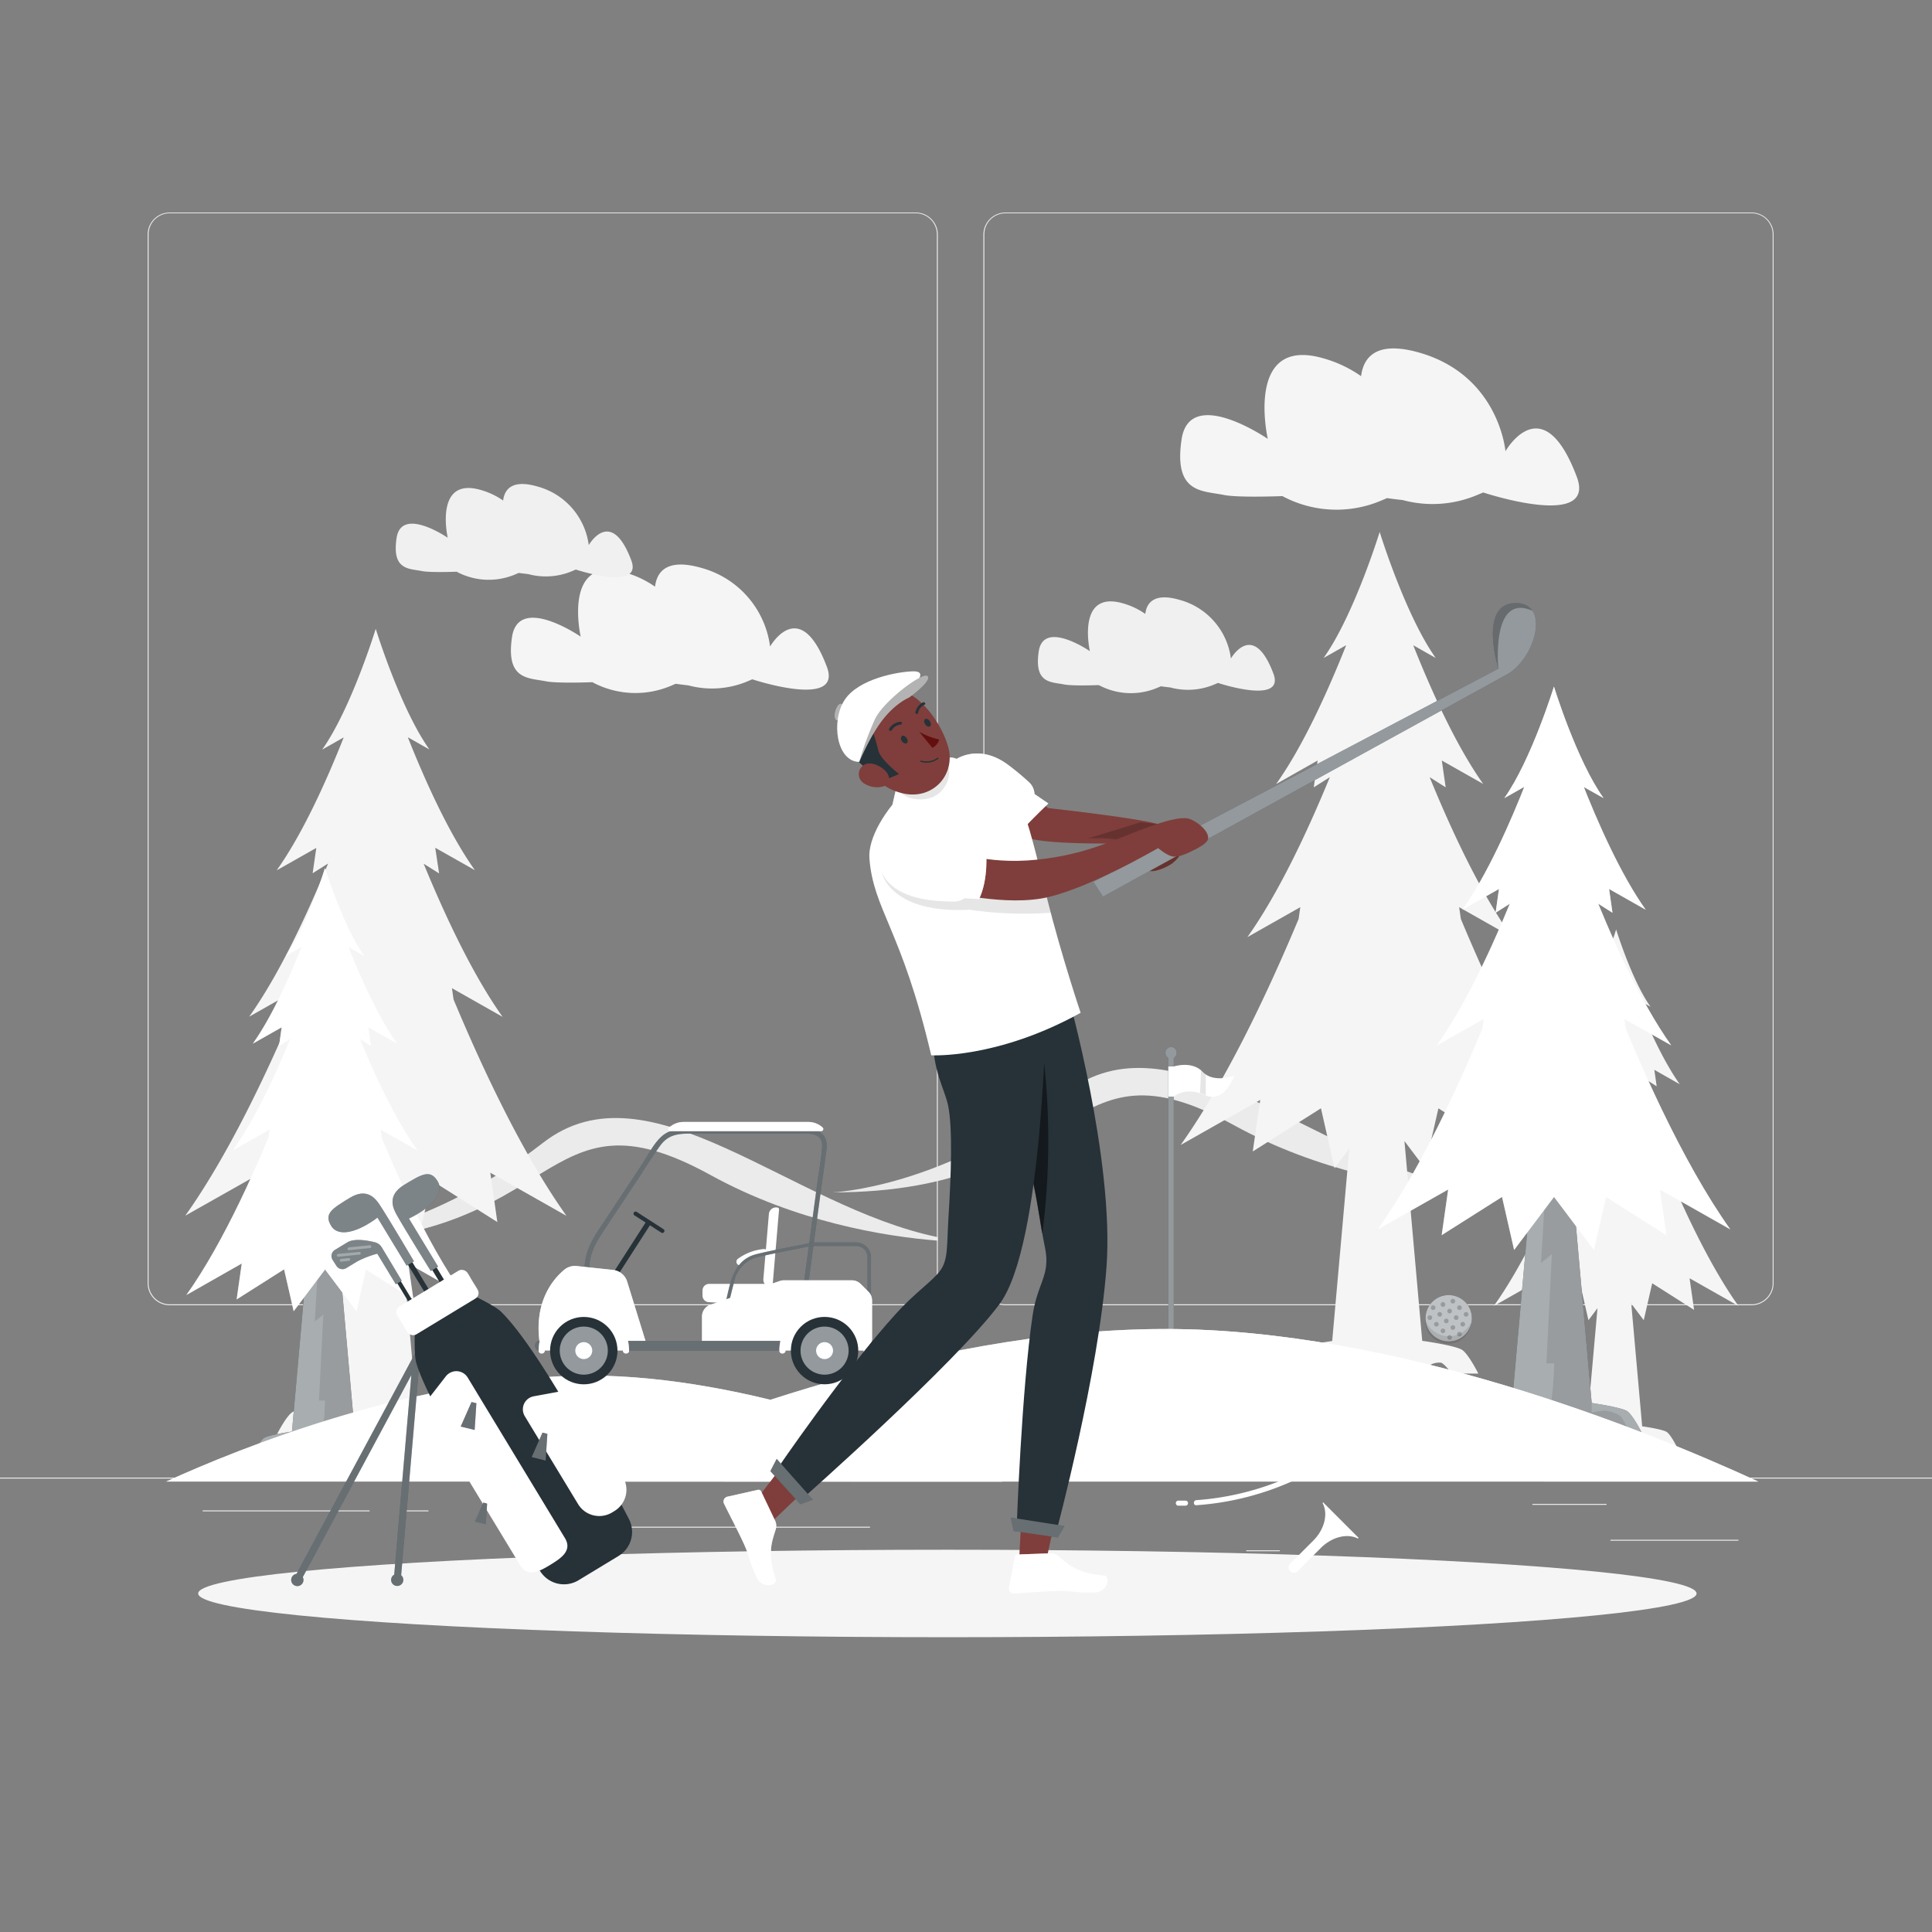 <svg xmlns="http://www.w3.org/2000/svg" viewBox="0 0 500 500"><rect x="0" y="0" width="500" height="500" fill="#808080" stroke="none"/><g id="freepik--background-complete--inject-34"><rect x="416.78" y="398.49" width="33.12" height="0.25" style="fill:#ebebeb"></rect><rect x="322.53" y="401.21" width="8.69" height="0.25" style="fill:#ebebeb"></rect><rect x="396.59" y="389.21" width="19.19" height="0.25" style="fill:#ebebeb"></rect><rect x="52.46" y="390.89" width="43.19" height="0.25" style="fill:#ebebeb"></rect><rect x="104.56" y="390.89" width="6.33" height="0.25" style="fill:#ebebeb"></rect><rect x="131.47" y="395.11" width="93.68" height="0.25" style="fill:#ebebeb"></rect><path d="M237,337.8H43.92a5.71,5.71,0,0,1-5.71-5.71V60.66A5.71,5.71,0,0,1,43.92,55H237a5.71,5.71,0,0,1,5.71,5.71V332.09A5.71,5.71,0,0,1,237,337.8ZM43.92,55.2a5.47,5.47,0,0,0-5.46,5.46V332.09a5.47,5.47,0,0,0,5.46,5.46H237a5.47,5.47,0,0,0,5.46-5.46V60.66A5.47,5.47,0,0,0,237,55.2Z" style="fill:#ebebeb"></path><path d="M453.31,337.8H260.21a5.72,5.72,0,0,1-5.71-5.71V60.66A5.72,5.72,0,0,1,260.21,55h193.1A5.71,5.71,0,0,1,459,60.66V332.09A5.71,5.71,0,0,1,453.31,337.8ZM260.21,55.2a5.47,5.47,0,0,0-5.46,5.46V332.09a5.47,5.47,0,0,0,5.46,5.46h193.1a5.47,5.47,0,0,0,5.46-5.46V60.66a5.47,5.47,0,0,0-5.46-5.46Z" style="fill:#ebebeb"></path><rect y="382.4" width="500" height="0.25" style="fill:#ebebeb"></rect><path d="M242.7,320.17c-38.15-7.82-74.81-45.71-102.17-24.41-31.78,24.74-60.44,25.78-60.44,25.78,65.8,0,59.47-41.84,103.76-17.46,22.09,12.15,45.05,15.91,58.85,17Z" style="fill:#ebebeb"></path><path d="M378.06,307.21c-38.15-7.82-74.82-45.71-102.18-24.41-31.78,24.74-60.43,25.79-60.43,25.79,65.79,0,59.46-41.85,103.75-17.47,22.09,12.15,45.06,15.91,58.86,17Z" style="fill:#ebebeb"></path><path d="M372.26,286.84,389.9,298,388,284.66l20.59,11.66c-11.33-15.94-21.92-37.94-30.52-58.49l-.44-3.05,13.69,7.75c-8-11.25-15.44-27-21.33-41.4l4.15,2.63-1-6.94,10.71,6.06c-6.9-9.71-13.28-23.75-18.08-35.83V167l5.79,3.28c-7.88-11.09-14.5-32.61-14.5-32.61s-6.62,21.52-14.51,32.61l5.8-3.28v.08c-4.81,12.08-11.18,26.12-18.09,35.83L341,196.82l-1,6.94,4.16-2.63c-5.9,14.36-13.34,30.15-21.34,41.4l13.69-7.75-.43,3.05c-8.61,20.55-19.2,42.55-30.53,58.49l20.59-11.66L324.21,298l17.65-11.17,3.52,15.51,3.82-5.07-4.43,49.79s-7.91,1.08-10.16,2.25c-1.68.88-4.36,6.22-4.36,6.22s1.49.21,3.12.31h0l1.08,0h.06c.34,0,.68,0,1,0h.07a6.79,6.79,0,0,0,.86-.1h.05a2.85,2.85,0,0,0,.66-.21c.89-.46,1.85-2.62,2.82-2.83,1.93-.41,5.45,2.3,7.35,2.83l.88.21a29.81,29.81,0,0,0,3.2.49c.4.05.8.08,1.21.11,1.24.1,2.54.16,3.83.17s2.6,0,3.83-.12a23.6,23.6,0,0,0,5.26-.86c.23-.08.49-.19.77-.32,1.12-.51,2.56-1.37,3.9-2a4.81,4.81,0,0,1,2.67-.56,1.38,1.38,0,0,1,.4.18,5.45,5.45,0,0,1,.92.81,17.74,17.74,0,0,1,1.5,1.84h6.9s-2.67-5.34-4.35-6.22c-2.26-1.17-10.17-2.25-10.17-2.25l-4.6-51.71,5.26,7Z" style="fill:#f5f5f5"></path><path d="M111.82,305.58l16.89,10.69-1.82-12.77,19.71,11.16c-10.84-15.26-21-36.32-29.22-56l-.42-2.92,13.11,7.42c-7.66-10.77-14.78-25.89-20.43-39.64l4,2.52-1-6.64,10.26,5.8c-6.61-9.3-12.72-22.74-17.32-34.31v-.07l5.55,3.14c-7.55-10.62-13.89-31.22-13.89-31.22S90.92,183.34,83.38,194l5.54-3.14v.07c-4.59,11.57-10.7,25-17.31,34.31l10.25-5.8L80.91,226l4-2.52c-5.64,13.75-12.77,28.87-20.42,39.64l13.1-7.42-.41,2.92c-8.24,19.68-18.38,40.74-29.23,56L67.63,303.5l-1.82,12.77,16.9-10.69,3.38,14.85,3.65-4.85L85.5,363.24s-7.57,1-9.73,2.17c-1.61.83-4.17,5.94-4.17,5.94s1.42.21,3,.3h0l1,0h.06c.33,0,.65,0,.95,0h.07c.3,0,.58-.05.83-.09h0a2.21,2.21,0,0,0,.63-.21c.85-.44,1.77-2.5,2.71-2.7,1.84-.39,5.21,2.2,7,2.7a8.58,8.58,0,0,0,.84.21,30.4,30.4,0,0,0,3.07.47l1.16.11c1.18.09,2.42.14,3.67.15s2.48,0,3.66-.11a22.37,22.37,0,0,0,5-.83,5.91,5.91,0,0,0,.74-.29c1.08-.5,2.45-1.32,3.73-1.88a4.66,4.66,0,0,1,2.56-.53,1.59,1.59,0,0,1,.39.17,5.82,5.82,0,0,1,.88.77,18.75,18.75,0,0,1,1.44,1.76h6.6s-2.56-5.11-4.17-5.94c-2.16-1.13-9.73-2.17-9.73-2.17l-4.4-49.5,5,6.69Z" style="fill:#f5f5f5"></path><path d="M427.59,332.11,438.43,339l-1.17-8.19,12.64,7.16c-6.95-9.79-13.46-23.3-18.74-35.91l-.27-1.88,8.41,4.76c-4.91-6.91-9.48-16.6-13.1-25.42l2.55,1.61-.61-4.26,6.58,3.73c-4.24-6-8.16-14.59-11.11-22v-.05l3.55,2c-4.84-6.81-8.9-20-8.9-20s-4.07,13.22-8.91,20l3.56-2v.05c-2.95,7.42-6.86,16-11.1,22l6.57-3.73-.6,4.26,2.55-1.61c-3.62,8.82-8.19,18.51-13.1,25.42l8.4-4.76-.26,1.88c-5.29,12.61-11.79,26.12-18.75,35.91l12.64-7.16L398.09,339l10.83-6.85,2.17,9.52,2.34-3.11-2.72,30.57s-4.85.67-6.24,1.39c-1,.53-2.67,3.81-2.67,3.81s.91.13,1.91.19h0l.67,0h0l.61,0h.05a4.08,4.08,0,0,0,.53-.06h0a1.25,1.25,0,0,0,.4-.13c.55-.28,1.14-1.61,1.74-1.73,1.18-.25,3.34,1.41,4.51,1.73a5.38,5.38,0,0,0,.54.13,17.81,17.81,0,0,0,2,.31l.74.06c.75.06,1.55.1,2.35.1s1.59,0,2.35-.07a14.37,14.37,0,0,0,3.23-.53c.14-.05.3-.11.47-.19.69-.32,1.57-.85,2.39-1.2a2.91,2.91,0,0,1,1.65-.34.57.57,0,0,1,.24.11,3,3,0,0,1,.57.49,11,11,0,0,1,.92,1.13h4.24s-1.65-3.28-2.68-3.81c-1.38-.72-6.24-1.39-6.24-1.39l-2.82-31.75,3.23,4.29Z" style="fill:#f5f5f5"></path><path d="M214,172.59c-7.05-18.76-14.7-5.27-14.7-5.27A24.36,24.36,0,0,0,181.61,147c-9.08-2.64-11.62,1-12.09,4.83a25.57,25.57,0,0,0-7.73-3.66c-16.36-4.76-11.51,16.59-11.51,16.59s-16.1-11.07-17.77.11,4.31,10.54,8.79,11.45c2.95.59,12,.23,12,.23a23.59,23.59,0,0,0,20.38.92l1.19-.51s1.35.2,3.25.41a23.63,23.63,0,0,0,15.37-1.06l1.2-.51S218.11,183.59,214,172.59Z" style="fill:#f5f5f5"></path><path d="M408.07,123.4c-8.85-23.55-18.46-6.62-18.46-6.62S388,97.26,367.43,91.29C356,88,352.85,92.59,352.25,97.35a32.26,32.26,0,0,0-9.7-4.6c-20.54-6-14.45,20.83-14.45,20.83s-20.22-13.9-22.31.15,5.41,13.23,11,14.37c3.7.75,15.09.29,15.09.29a29.63,29.63,0,0,0,25.58,1.16l1.5-.64s1.7.25,4.08.51a29.65,29.65,0,0,0,19.31-1.34l1.5-.63S413.27,137.22,408.07,123.4Z" style="fill:#f5f5f5"></path><path d="M163.37,145c-5.26-14-11-3.93-11-3.93a18.14,18.14,0,0,0-13.16-15.13c-6.76-2-8.66.77-9,3.6a19.26,19.26,0,0,0-5.76-2.73c-12.19-3.55-8.58,12.36-8.58,12.36s-12-8.25-13.24.09,3.21,7.85,6.55,8.53c2.2.44,9,.17,9,.17a17.58,17.58,0,0,0,15.18.69l.89-.38s1,.15,2.43.3a17.56,17.56,0,0,0,11.45-.79l.89-.38S166.45,153.18,163.37,145Z" style="fill:#f0f0f0"></path><path d="M329.56,174.34c-5.26-14-11-3.92-11-3.92a18.15,18.15,0,0,0-13.16-15.14c-6.76-2-8.66.77-9,3.6a19.26,19.26,0,0,0-5.76-2.73c-12.19-3.54-8.58,12.37-8.58,12.37s-12-8.26-13.24.08,3.21,7.86,6.55,8.53c2.2.45,9,.17,9,.17a17.58,17.58,0,0,0,15.18.69l.89-.38s1,.15,2.42.3a17.52,17.52,0,0,0,11.46-.79l.89-.38S332.64,182.54,329.56,174.34Z" style="fill:#f0f0f0"></path></g><g id="freepik--Shadow--inject-34"><ellipse id="freepik--path--inject-34" cx="245.18" cy="412.39" rx="193.89" ry="11.32" style="fill:#f5f5f5"></ellipse></g><g id="freepik--Plants--inject-34"><path d="M420.93,365.09c-2-1-9-2-9-2l-5.5-61.86h-9.62l-5.5,61.86s-7,1-9,2c-1.49.78-3.86,5.5-3.86,5.5s4.75.7,6.11,0c.78-.41,1.63-2.32,2.5-2.5,1.7-.36,4.82,2,6.5,2.5,3.88,1.07,12.29,1.24,16.12,0,1.66-.53,4.8-2.86,6.5-2.5.87.18,2.5,2.5,2.5,2.5h6.11S422.42,365.87,420.93,365.09Z" style="fill:#263238"></path><path d="M420.93,365.09c-2-1-9-2-9-2l-5.5-61.86h-9.62l-5.5,61.86s-7,1-9,2c-1.49.78-3.86,5.5-3.86,5.5s4.75.7,6.11,0c.78-.41,1.63-2.32,2.5-2.5,1.7-.36,4.82,2,6.5,2.5,3.88,1.07,12.29,1.24,16.12,0,1.66-.53,4.8-2.86,6.5-2.5.87.18,2.5,2.5,2.5,2.5h6.11S422.42,365.87,420.93,365.09Z" style="fill:#fff;opacity:0.6"></path><path d="M419.18,366.34a8.93,8.93,0,0,0-3.87-1.25,19.47,19.47,0,0,0-3.38.5v-2.5l-5.5-61.86h-6.06l-1.56,25.61,2.81-2.25-1.41,28.25h2s-.12,10.12-1.69,13a13.84,13.84,0,0,1-2.93,2.5s-5.91-2.55-8-2.5a14.58,14.58,0,0,0-6.75,2.5,9.47,9.47,0,0,0-1.6,2.53,8.25,8.25,0,0,0,3.35-.28c.78-.41,1.63-2.32,2.5-2.5,1.7-.36,4.82,2,6.5,2.5,3.88,1.07,12.29,1.24,16.12,0,1.66-.53,4.8-2.86,6.5-2.5.87.18,2.5,2.5,2.5,2.5h2.86C420.89,369,420,367,419.18,366.34Z" style="opacity:0.1"></path><path d="M447.81,318.17c-24.8-34.9-45.63-102.58-45.63-102.58s-20.83,67.68-45.62,102.58l18.22-10.32-1.68,11.81,15.62-9.89,3.13,13.73,10.33-13.73,10.34,13.73,3.12-13.73,15.62,9.89-1.68-11.81Z" style="fill:#FFFFFF"></path><path d="M447.81,318.17c-24.8-34.9-45.63-102.58-45.63-102.58s-20.83,67.68-45.62,102.58l18.22-10.32-1.68,11.81,15.62-9.89,3.13,13.73,10.33-13.73,10.34,13.73,3.12-13.73,15.62,9.89-1.68-11.81Z" style="fill:#fff;opacity:0.3"></path><path d="M432.52,270.54c-16.49-23.2-30.34-68.2-30.34-68.2s-13.85,45-30.33,68.2L384,263.68l-1.11,7.85L393.23,265l2.08,9.13,6.87-9.13,6.87,9.13,2.08-9.13,10.39,6.57-1.12-7.85Z" style="fill:#FFFFFF"></path><path d="M432.52,270.54c-16.49-23.2-30.34-68.2-30.34-68.2s-13.85,45-30.33,68.2L384,263.68l-1.11,7.85L393.23,265l2.08,9.13,6.87-9.13,6.87,9.13,2.08-9.13,10.39,6.57-1.12-7.85Z" style="fill:#fff;opacity:0.4"></path><path d="M425.91,235.44c-12.89-18.15-23.73-53.35-23.73-53.35s-10.83,35.2-23.73,53.35l9.48-5.37-.87,6.15,8.12-5.15,1.63,7.15,5.37-7.15,5.38,7.15,1.62-7.15,8.13,5.15-.88-6.15Z" style="fill:#FFFFFF"></path><path d="M425.91,235.44c-12.89-18.15-23.73-53.35-23.73-53.35s-10.83,35.2-23.73,53.35l9.48-5.37-.87,6.15,8.12-5.15,1.63,7.15,5.37-7.15,5.38,7.15,1.62-7.15,8.13,5.15-.88-6.15Z" style="fill:#fff;opacity:0.5"></path><path d="M415,206.55c-7-9.82-12.84-28.87-12.84-28.87s-5.86,19-12.84,28.87l5.13-2.9L394,207l4.39-2.78.88,3.86,2.91-3.86,2.91,3.86.88-3.86,4.4,2.78-.48-3.32Z" style="fill:#FFFFFF"></path><path d="M415,206.55c-7-9.82-12.84-28.87-12.84-28.87s-5.86,19-12.84,28.87l5.13-2.9L394,207l4.39-2.78.88,3.86,2.91-3.86,2.91,3.86.88-3.86,4.4,2.78-.48-3.32Z" style="fill:#fff;opacity:0.6"></path><path d="M98.86,372.06c-1.57-.81-7.08-1.57-7.08-1.57l-4.33-48.65H79.88l-4.32,48.65s-5.51.76-7.08,1.57c-1.18.61-3,4.33-3,4.33s3.74.55,4.81,0c.61-.32,1.28-1.82,2-2,1.34-.28,3.79,1.61,5.11,2,3.06.84,9.67,1,12.69,0,1.3-.42,3.77-2.25,5.11-2,.68.15,2,2,2,2h4.8S100,372.67,98.86,372.06Z" style="fill:#263238"></path><path d="M98.86,372.06c-1.57-.81-7.08-1.57-7.08-1.57l-4.33-48.65H79.88l-4.32,48.65s-5.51.76-7.08,1.57c-1.18.61-3,4.33-3,4.33s3.74.55,4.81,0c.61-.32,1.28-1.82,2-2,1.34-.28,3.79,1.61,5.11,2,3.06.84,9.67,1,12.69,0,1.3-.42,3.77-2.25,5.11-2,.68.15,2,2,2,2h4.8S100,372.67,98.86,372.06Z" style="fill:#fff;opacity:0.6"></path><path d="M97.48,373.05a7,7,0,0,0-3-1,15.51,15.51,0,0,0-2.65.4v-2l-4.33-48.65H82.68L81.45,342l2.22-1.77-1.11,22.22h1.55s-.1,8-1.33,10.22a10.84,10.84,0,0,1-2.31,2s-4.64-2-6.29-2a11.47,11.47,0,0,0-5.31,2,7.8,7.8,0,0,0-1.26,2,6.58,6.58,0,0,0,2.64-.22c.61-.32,1.28-1.82,2-2,1.34-.28,3.79,1.61,5.11,2,3.06.84,9.67,1,12.69,0,1.3-.42,3.77-2.25,5.11-2,.68.15,2,2,2,2h2.24A11.2,11.2,0,0,0,97.48,373.05Z" style="opacity:0.1"></path><path d="M120,335.16c-19.51-27.45-35.89-80.69-35.89-80.69s-16.39,53.24-35.89,80.69L62.56,327l-1.32,9.29,12.28-7.78L76,339.35l8.13-10.8,8.13,10.8,2.45-10.8L107,336.33,105.66,327Z" style="fill:#FFFFFF"></path><path d="M120,335.16c-19.51-27.45-35.89-80.69-35.89-80.69s-16.39,53.24-35.89,80.69L62.56,327l-1.32,9.29,12.28-7.78L76,339.35l8.13-10.8,8.13,10.8,2.45-10.8L107,336.33,105.66,327Z" style="fill:#fff;opacity:0.3"></path><path d="M108,297.7c-13-18.25-23.86-53.65-23.86-53.65s-10.9,35.4-23.86,53.65l9.53-5.4-.88,6.18,8.17-5.18,1.63,7.19,5.41-7.19,5.4,7.19,1.64-7.19,8.17,5.18-.88-6.18Z" style="fill:#FFFFFF"></path><path d="M108,297.7c-13-18.25-23.86-53.65-23.86-53.65s-10.9,35.4-23.86,53.65l9.53-5.4-.88,6.18,8.17-5.18,1.63,7.19,5.41-7.19,5.4,7.19,1.64-7.19,8.17,5.18-.88-6.18Z" style="fill:#fff;opacity:0.4"></path><path d="M102.77,270.09c-10.14-14.28-18.66-42-18.66-42s-8.52,27.69-18.67,42l7.46-4.23-.69,4.84,6.39-4.05,1.28,5.62,4.23-5.62,4.23,5.62,1.27-5.62L96,270.7l-.69-4.84Z" style="fill:#FFFFFF"></path><path d="M102.77,270.09c-10.14-14.28-18.66-42-18.66-42s-8.52,27.69-18.67,42l7.46-4.23-.69,4.84,6.39-4.05,1.28,5.62,4.23-5.62,4.23,5.62,1.27-5.62L96,270.7l-.69-4.84Z" style="fill:#fff;opacity:0.5"></path><path d="M94.21,247.36c-5.49-7.72-10.1-22.71-10.1-22.71s-4.61,15-10.1,22.71l4-2.28-.37,2.61,3.46-2.19.69,3,2.29-3,2.29,3,.69-3,3.46,2.19-.38-2.61Z" style="fill:#FFFFFF"></path><path d="M94.21,247.36c-5.49-7.72-10.1-22.71-10.1-22.71s-4.61,15-10.1,22.71l4-2.28-.37,2.61,3.46-2.19.69,3,2.29-3,2.29,3,.69-3,3.46,2.19-.38-2.61Z" style="fill:#fff;opacity:0.6"></path></g><g id="freepik--Field--inject-34"><path d="M304.51,272.54a1.45,1.45,0,1,0-2.89,0,1.42,1.42,0,0,0,.74,1.25v74.79h1.41V273.79A1.42,1.42,0,0,0,304.51,272.54Z" style="fill:#263238"></path><path d="M304.51,272.54a1.45,1.45,0,1,0-2.89,0,1.42,1.42,0,0,0,.74,1.25v74.79h1.41V273.79A1.42,1.42,0,0,0,304.51,272.54Z" style="fill:#fff;opacity:0.5"></path><path d="M302.36,276h1.41s4.69-1.57,7.51,1.41,8.13,1,8.13,1-2.5,7.32-7.58,5-8.06.39-8.06.39h-1.41Z" style="fill:#FFFFFF"></path><path d="M310.58,282.85a11.71,11.71,0,0,1,1.25.48l.23.1V278a5.27,5.27,0,0,1-.78-.65,5.76,5.76,0,0,0-.45-.42Z" style="opacity:0.1"></path><path d="M43,383.42C61.74,374.88,108.19,356,152.24,356c41.59,0,86.17,17.84,107.16,27.44Z" style="fill:#FFFFFF"></path><path d="M43,383.42C61.74,374.88,108.19,356,152.24,356c41.59,0,86.17,17.84,107.16,27.44Z" style="fill:#fff;opacity:0.4"></path><path d="M220.54,383.42H259.4c-21-9.6-65.57-27.44-107.16-27.44C152.24,356,253,381.63,220.54,383.42Z" style="fill:#fff;opacity:0.4"></path><path d="M144.94,383.42c26.87-12.29,93.44-39.48,156.55-39.48,59.59,0,123.45,25.66,153.53,39.48Z" style="fill:#FFFFFF"></path><path d="M144.94,383.42c26.87-12.29,93.44-39.48,156.55-39.48,59.59,0,123.45,25.66,153.53,39.48Z" style="fill:#fff;opacity:0.6"></path><path d="M399.34,383.42H455c-30.08-13.82-93.95-39.48-153.53-39.48C301.49,343.94,460.51,376.18,399.34,383.42Z" style="fill:#fff;opacity:0.5"></path></g><g id="freepik--golf-cart--inject-34"><path d="M198.33,337.83,183.41,337a1.71,1.71,0,0,1-1.6-1.7v-1.33a1.7,1.7,0,0,1,1.7-1.7h14.92a1.68,1.68,0,0,1,1.67,1.68v2.24A1.67,1.67,0,0,1,198.33,337.83Z" style="fill:#FFFFFF"></path><path d="M200.09,312.42h.2a.47.47,0,0,1,.47.47v19.68a.47.47,0,0,1-.47.47h-.2a1.85,1.85,0,0,1-1.85-1.85V314.28A1.85,1.85,0,0,1,200.09,312.42Z" transform="translate(28.03 -15.73) rotate(4.85)" style="fill:#FFFFFF"></path><path d="M191,327.31l.53.28L193.3,326l5.36-1.82h0a.94.94,0,0,0-1-.93,13.43,13.43,0,0,0-6.75,2.57A.94.94,0,0,0,191,327.31Z" style="fill:#FFFFFF"></path><path d="M152.48,328.65c0-4.53,2-7.48,4.33-11l8-12.09c2-3,3.91-6.1,6-9,2.24-3.15,5.06-3.19,8.43-3.19h27c2.76,0,6.82-.53,6.52,3.58-.25,3.23-.88,6.49-1.31,9.71q-1.71,12.74-3.43,25.46c-.1.76,1.06,1.08,1.16.32q1.63-12.12,3.26-24.25c.49-3.64,1.06-7.28,1.47-10.93.36-3.23-1.6-5-4.71-5.08-9.23-.12-18.47,0-27.69,0-3.21,0-7-.55-9.76,1.5-2.38,1.79-4,5.22-5.59,7.64L156.45,316c-2.69,4-5.17,7.47-5.17,12.61a.6.6,0,0,0,1.2,0Z" style="fill:#263238"></path><g style="opacity:0.3"><path d="M152.48,328.65c0-4.53,2-7.48,4.33-11l8-12.09c2-3,3.91-6.1,6-9,2.24-3.15,5.06-3.19,8.43-3.19h27c2.76,0,6.82-.53,6.52,3.58-.25,3.23-.88,6.49-1.31,9.71q-1.71,12.74-3.43,25.46c-.1.76,1.06,1.08,1.16.32q1.63-12.12,3.26-24.25c.49-3.64,1.06-7.28,1.47-10.93.36-3.23-1.6-5-4.71-5.08-9.23-.12-18.47,0-27.69,0-3.21,0-7-.55-9.76,1.5-2.38,1.79-4,5.22-5.59,7.64L156.45,316c-2.69,4-5.17,7.47-5.17,12.61a.6.6,0,0,0,1.2,0Z" style="fill:#fff"></path></g><path d="M188.31,338.44c.56-2.23,1.1-4.46,1.68-6.68a8.27,8.27,0,0,1,6.65-6.56c4.52-1,9.07-1.88,13.61-2.81.5-.11.29-.88-.21-.77-4.73,1-9.54,1.78-14.23,2.94-6.43,1.58-6.91,8.26-8.27,13.66-.12.5.65.71.77.22Z" style="fill:#263238"></path><g style="opacity:0.3"><path d="M188.31,338.44c.56-2.23,1.1-4.46,1.68-6.68a8.27,8.27,0,0,1,6.65-6.56c4.52-1,9.07-1.88,13.61-2.81.5-.11.29-.88-.21-.77-4.73,1-9.54,1.78-14.23,2.94-6.43,1.58-6.91,8.26-8.27,13.66-.12.5.65.71.77.22Z" style="fill:#fff"></path></g><path d="M225.41,336.28h-.91v-10.9a2.93,2.93,0,0,0-2.93-2.93H209.88v-.9h11.69a3.84,3.84,0,0,1,3.84,3.83Z" style="fill:#263238"></path><g style="opacity:0.3"><path d="M225.41,336.28h-.91v-10.9a2.93,2.93,0,0,0-2.93-2.93H209.88v-.9h11.69a3.84,3.84,0,0,1,3.84,3.83Z" style="fill:#fff"></path></g><path d="M171.14,319l-6.94-4.46a.53.53,0,0,1-.16-.74h0a.54.54,0,0,1,.74-.16l6.93,4.47a.52.52,0,0,1,.16.73h0A.52.52,0,0,1,171.14,319Z" style="fill:#263238"></path><rect x="155.3" y="322.52" width="16.43" height="1.33" transform="translate(-196.75 285.78) rotate(-57.24)" style="fill:#263238"></rect><path d="M181.68,348.27v-7.61a3.21,3.21,0,0,1,2.17-3l17.94-6.13a3.12,3.12,0,0,1,1-.18h17.69a3.22,3.22,0,0,1,2.27.94l2,2a3.22,3.22,0,0,1,.94,2.27v10a1.79,1.79,0,0,1-1.79,1.78Z" style="fill:#FFFFFF"></path><path d="M181.68,348.27v-7.61a3.21,3.21,0,0,1,2.17-3l17.94-6.13a3.12,3.12,0,0,1,1-.18h17.69a3.22,3.22,0,0,1,2.27.94l2,2a3.22,3.22,0,0,1,.94,2.27v10a1.79,1.79,0,0,1-1.79,1.78Z" style="fill:#fff;opacity:0.6"></path><path d="M167.44,348.27l-5.14-16.62a4.32,4.32,0,0,0-3.69-3l-9.36-1a4.31,4.31,0,0,0-3.19.94c-2.79,2.3-8.18,8.35-6.28,19.7Z" style="fill:#FFFFFF"></path><path d="M167.44,348.27l-5.14-16.62a4.32,4.32,0,0,0-3.69-3l-9.36-1a4.31,4.31,0,0,0-3.19.94c-2.79,2.3-8.18,8.35-6.28,19.7Z" style="fill:#fff;opacity:0.6"></path><path d="M212.56,292.74H173.44a.56.56,0,0,1-.3-1l.77-.49a5.59,5.59,0,0,1,3-.89h32.25a5.57,5.57,0,0,1,3.74,1.44h0A.55.55,0,0,1,212.56,292.74Z" style="fill:#FFFFFF"></path><path d="M212.56,292.74H173.44a.56.56,0,0,1-.3-1l.77-.49a5.59,5.59,0,0,1,3-.89h32.25a5.57,5.57,0,0,1,3.74,1.44h0A.55.55,0,0,1,212.56,292.74Z" style="fill:#fff;opacity:0.6"></path><rect x="138.45" y="347.01" width="85" height="2.53" rx="1.16" style="fill:#263238"></rect><rect x="138.45" y="347.01" width="85" height="2.53" rx="1.16" style="fill:#fff;opacity:0.3"></rect><polygon points="161.77 347.35 160.66 344.07 158 340.82 152.9 338.72 148.11 338.72 143.54 341.56 140.48 346.79 139.98 349.54 162.07 349.54 161.77 347.35" style="fill:#FFFFFF"></polygon><circle cx="151.08" cy="349.54" r="8.72" transform="translate(-202.91 209.21) rotate(-45)" style="fill:#263238"></circle><path d="M141,349.54a10.11,10.11,0,1,1,20.21,0c0,1,1.63,1,1.59,0a11.7,11.7,0,1,0-23.4,0c0,1,1.57,1,1.6,0Z" style="fill:#FFFFFF"></path><g style="opacity:0.4"><path d="M141,349.54a10.11,10.11,0,1,1,20.21,0c0,1,1.63,1,1.59,0a11.7,11.7,0,1,0-23.4,0c0,1,1.57,1,1.6,0Z" style="fill:#fff"></path></g><path d="M157.3,349.54a6.22,6.22,0,1,1-6.22-6.22A6.22,6.22,0,0,1,157.3,349.54Z" style="fill:#fff;opacity:0.5"></path><path d="M153.27,349.54a2.19,2.19,0,1,1-2.19-2.19A2.19,2.19,0,0,1,153.27,349.54Z" style="fill:#FFFFFF"></path><path d="M203.3,349.54a10.1,10.1,0,1,1,20.2,0c0,1,1.63,1,1.6,0a11.7,11.7,0,1,0-23.4,0c0,1,1.56,1,1.6,0Z" style="fill:#FFFFFF"></path><polygon points="224.14 347.35 223.04 344.07 220.38 340.82 215.28 338.72 210.49 338.72 205.92 341.56 202.86 346.79 202.36 349.54 224.44 349.54 224.14 347.35" style="fill:#FFFFFF"></polygon><g style="opacity:0.4"><path d="M203.3,349.54a10.1,10.1,0,1,1,20.2,0c0,1,1.63,1,1.6,0a11.7,11.7,0,1,0-23.4,0c0,1,1.56,1,1.6,0Z" style="fill:#fff"></path></g><circle cx="213.4" cy="349.54" r="8.72" transform="translate(-184.66 253.27) rotate(-45)" style="fill:#263238"></circle><path d="M219.62,349.54a6.22,6.22,0,1,1-6.22-6.22A6.23,6.23,0,0,1,219.62,349.54Z" style="fill:#fff;opacity:0.5"></path><path d="M215.59,349.54a2.19,2.19,0,1,1-2.19-2.19A2.19,2.19,0,0,1,215.59,349.54Z" style="fill:#FFFFFF"></path></g><g id="freepik--golf-bag--inject-34"><path d="M76.76,407.28l32.25-60-5.19,60.38a1.58,1.58,0,1,1-2.6,1.2,1.55,1.55,0,0,1,.8-1.34l4.44-51.67-28.1,52.31a1.65,1.65,0,0,1,.18.7,1.59,1.59,0,1,1-1.78-1.55Z" style="fill:#263238"></path><path d="M76.76,407.28l32.25-60-5.19,60.38a1.58,1.58,0,1,1-2.6,1.2,1.55,1.55,0,0,1,.8-1.34l4.44-51.67-28.1,52.31a1.65,1.65,0,0,1,.18.7,1.59,1.59,0,1,1-1.78-1.55Z" style="fill:#fff;opacity:0.3"></path><path d="M107.38,343.44s-.31,7.07.36,9.3c3.91,13,23.73,42,32.28,54.21a7.27,7.27,0,0,0,9.73,2l10.32-6.26a7.27,7.27,0,0,0,2.7-9.56c-6.84-13.21-23.39-44.2-33.14-53.7-1.67-1.62-8.08-4.61-8.08-4.61Z" style="fill:#263238"></path><path d="M145.13,360.07l-7,1.29a3.71,3.71,0,0,0-1.16.44h0a3.43,3.43,0,0,0-1.15,4.72l13.78,22.73a6.42,6.42,0,0,0,8.83,2.16l.59-.36a6.43,6.43,0,0,0,2.17-8.83l-12.46-20.55A3.45,3.45,0,0,0,145.13,360.07Z" style="fill:#FFFFFF"></path><g style="opacity:0.5"><path d="M147.43,364c-.94-1.23-2.52-.59-3.75-.36a19,19,0,0,0-2.92.54c-2.91,1,0,4.4,1,5.95a.9.9,0,0,1-1.54.94c-1.46-2.4-4.72-6.74-.48-8.46a24.1,24.1,0,0,1,4.71-.93c1.86-.34,3.34-.24,4.56,1.39.7.92-.85,1.85-1.54.93Z" style="fill:#fff"></path></g><polygon points="137.6 377.1 141.21 377.99 141.66 371.07 140.4 370.76 137.6 377.1" style="fill:#263238"></polygon><polygon points="137.6 377.1 141.21 377.99 141.66 371.07 140.4 370.76 137.6 377.1" style="fill:#fff;opacity:0.3"></polygon><path d="M111,361.83l4.39-5.65a3.45,3.45,0,0,1,.93-.82h0a3.43,3.43,0,0,1,4.72,1.15L146.17,398c1.84,3-.38,4.92-3.41,6.76l-.6.37c-3,1.84-5.74,2.93-7.58-.11l-23.83-39.3A3.42,3.42,0,0,1,111,361.83Z" style="fill:#FFFFFF"></path><g style="opacity:0.5"><path d="M113.36,365.66c-.67-1.4.64-2.5,1.41-3.49a19.9,19.9,0,0,1,1.82-2.35c2.25-2.1,3.9,2.06,4.84,3.61a.9.9,0,0,0,1.54-.93c-1.45-2.4-3.79-7.31-7.27-4.34a23.79,23.79,0,0,0-3,3.75c-1.16,1.48-1.75,2.85-.88,4.68.5,1.05,2,.11,1.55-.93Z" style="fill:#fff"></path></g><polygon points="122.84 370.07 119.23 369.19 122.03 362.84 123.29 363.15 122.84 370.07" style="fill:#263238"></polygon><polygon points="122.84 370.07 119.23 369.19 122.03 362.84 123.29 363.15 122.84 370.07" style="fill:#fff;opacity:0.3"></polygon><polygon points="125.72 394.46 122.93 393.78 125.09 388.87 126.07 389.11 125.72 394.46" style="fill:#263238"></polygon><polygon points="125.72 394.46 122.93 393.78 125.09 388.87 126.07 389.11 125.72 394.46" style="fill:#fff;opacity:0.3"></polygon><g style="opacity:0.5"><path d="M134.57,383.31q-3.81,2.91-7.64,5.8c-.92.7-1.85-.85-.93-1.54q3.81-2.91,7.64-5.8c.92-.71,1.85.84.93,1.54Z" style="fill:#fff"></path></g><rect x="109.17" y="308.32" width="1.31" height="49.44" transform="translate(376.41 560.89) rotate(148.77)" style="fill:#263238"></rect><path d="M90.53,310c4.51-2.74,6.7.23,7.8,1.91,2.33,3.55,8.8,14.51,8.8,14.51l-1.89,1.14-7.55-12.44c-4.83,3.63-10.08,5.29-12,2.11S86,312.77,90.53,310Z" style="fill:#263238"></path><path d="M90.53,310c4.51-2.74,6.7.23,7.8,1.91,2.33,3.55,8.8,14.51,8.8,14.51l-1.89,1.14-7.55-12.44c-4.83,3.63-10.08,5.29-12,2.11S86,312.77,90.53,310Z" style="fill:#fff;opacity:0.4"></path><rect x="115.42" y="309.66" width="1.31" height="49.44" transform="translate(-156.54 108.63) rotate(-31.23)" style="fill:#263238"></rect><path d="M104.6,306.64c-4.51,2.74-2.89,6.05-1.91,7.8,2.07,3.7,8.8,14.51,8.8,14.51l1.89-1.15-7.55-12.44c5.45-2.61,9.35-6.5,7.42-9.67S109.11,303.91,104.6,306.64Z" style="fill:#263238"></path><path d="M104.6,306.64c-4.51,2.74-2.89,6.05-1.91,7.8,2.07,3.7,8.8,14.51,8.8,14.51l1.89-1.15-7.55-12.44c5.45-2.61,9.35-6.5,7.42-9.67S109.11,303.91,104.6,306.64Z" style="fill:#fff;opacity:0.4"></path><polygon points="100.94 326.98 117.65 354.54 116.74 355.09 100.06 327.57 100.94 326.98" style="fill:#263238"></polygon><path d="M86.72,323.45l3.22-1.95c1.79-1.08,5.24-.46,7.07,0a2.89,2.89,0,0,1,1.79,1.32c2.11,3.49,5.17,8.63,5.17,8.63l-1.53.92-4.8-7.92a25.37,25.37,0,0,0-5.18,2l-2.87,1.74a1.85,1.85,0,0,1-2.54-.62l-1-1.57A1.85,1.85,0,0,1,86.72,323.45Z" style="fill:#263238"></path><path d="M86.72,323.45l3.22-1.95c1.79-1.08,5.24-.46,7.07,0a2.89,2.89,0,0,1,1.79,1.32c2.11,3.49,5.17,8.63,5.17,8.63l-1.53.92-4.8-7.92a25.37,25.37,0,0,0-5.18,2l-2.87,1.74a1.85,1.85,0,0,1-2.54-.62l-1-1.57A1.85,1.85,0,0,1,86.72,323.45Z" style="fill:#fff;opacity:0.4"></path><g style="opacity:0.3"><path d="M95.75,323l-5.46.55c-.47.05-.48-.68,0-.73l5.46-.55c.47,0,.48.69,0,.73Z" style="fill:#fff"></path></g><g style="opacity:0.3"><path d="M93,324.69l-5.47.55c-.47.05-.48-.68,0-.73L93,324c.47,0,.48.69,0,.73Z" style="fill:#fff"></path></g><g style="opacity:0.3"><path d="M90.28,326.32l-2,.2c-.46.05-.47-.68,0-.73l2-.2c.47,0,.48.68,0,.73Z" style="fill:#fff"></path></g><rect x="102.6" y="332.87" width="21.23" height="8.43" rx="1.65" transform="translate(384.79 566.63) rotate(148.77)" style="fill:#FFFFFF"></rect><g style="opacity:0.5"><path d="M105.29,344.49l-.68-1.13,18.15-11,.68,1.13a.53.53,0,0,1,.08.17l-18.11,11Z" style="fill:#fff"></path><path d="M103.56,341.62l-.57-.93a2.64,2.64,0,0,1-.18-.38l18.08-11a2.85,2.85,0,0,1,.25.33l.56.94Z" style="fill:#fff"></path></g></g><g id="freepik--golf-ball--inject-34"><path d="M379.13,345.44a6,6,0,1,1,0-8.55A6,6,0,0,1,379.13,345.44Z" style="fill:#263238"></path><path d="M379.13,345.44a6,6,0,1,1,0-8.55A6,6,0,0,1,379.13,345.44Z" style="fill:#fff;opacity:0.7"></path><path d="M380.82,342.12a6.48,6.48,0,0,1-12-.74,6,6,0,0,0,12,.74Z" style="opacity:0.1"></path><g style="opacity:0.2"><path d="M374.73,345.7a.6.6,0,0,1,.85.85.61.61,0,0,1-.85,0A.59.59,0,0,1,374.73,345.7Z"></path><path d="M373,344a.62.62,0,0,1,.86,0,.61.61,0,0,1,0,.85.6.6,0,0,1-.86,0A.61.61,0,0,1,373,344Z"></path><path d="M371.32,342.29a.6.6,0,0,1,.85.85.61.61,0,0,1-.85,0A.59.59,0,0,1,371.32,342.29Z"></path><path d="M369.61,340.58a.62.62,0,0,1,.86,0,.61.61,0,0,1,0,.85.6.6,0,0,1-.86,0A.61.61,0,0,1,369.61,340.58Z"></path><path d="M377.28,344.84a.61.61,0,1,1,0,.86A.62.62,0,0,1,377.28,344.84Z"></path><path d="M375.58,343.14a.6.6,0,1,1,0,.85A.59.59,0,0,1,375.58,343.14Z"></path><circle cx="374.3" cy="341.86" r="0.6"></circle><path d="M372.17,339.73a.6.6,0,1,1,0,.85A.61.61,0,0,1,372.17,339.73Z"></path><path d="M370.47,338a.59.59,0,0,1,.85,0,.6.6,0,0,1-.85.85A.59.59,0,0,1,370.47,338Z"></path><path d="M378.14,342.29a.59.59,0,0,1,.85,0,.6.6,0,1,1-.85.85A.59.59,0,0,1,378.14,342.29Z"></path><path d="M376.43,340.58a.61.61,0,0,1,.85,0,.6.6,0,1,1-.85.85A.61.61,0,0,1,376.43,340.58Z"></path><path d="M374.73,338.88a.6.6,0,1,1,0,.85A.59.59,0,0,1,374.73,338.88Z"></path><path d="M373,337.17a.61.61,0,1,1,0,.86A.62.62,0,0,1,373,337.17Z"></path><path d="M379,339.73a.6.6,0,1,1,0,.85A.59.59,0,0,1,379,339.73Z"></path><path d="M377.28,338a.6.6,0,0,1,.86,0,.61.61,0,0,1,0,.85.62.62,0,0,1-.86,0A.61.61,0,0,1,377.28,338Z"></path><path d="M375.58,336.32a.6.6,0,1,1,0,.85A.59.59,0,0,1,375.58,336.32Z"></path></g><path d="M351.61,398l-9.18-9.19-.16.15c1.49,2.72.58,6.76-2.38,9.73l-6,6a1.36,1.36,0,0,0,1.93,1.93l6-6c2.92-2.92,6.9-3.84,9.61-2.44Z" style="fill:#FFFFFF"></path><path d="M306.88,388.36c-.65,0-1.31,0-2,0a.66.66,0,0,0,0,1.31c.65,0,1.31,0,2,0a.66.66,0,0,0,0-1.31Z" style="fill:#FFFFFF"></path><path d="M357.05,365.59a71.9,71.9,0,0,1-47.44,22.65c-.84.06-.84,1.37,0,1.31a73.24,73.24,0,0,0,48.36-23c.58-.61-.34-1.54-.92-.93Z" style="fill:#FFFFFF"></path></g><g id="freepik--Character--inject-34"><path d="M263.87,204l7.42,5.13s28.68,3.15,30,4.78,4.68,3.88,4.75,5.75c0,1.14-1.71,3.06-2.63,3.75-1.27.94-4.48,2.39-6,2-1-.27-2-2.26-2.63-3.09s-2.37-4.08-2.37-4.08-23.71.6-27.39-1.82a77.76,77.76,0,0,1-7.94-6.31Z" style="fill:#7f3e3b"></path><path d="M306.09,219.64c-.07-1.87-3.37-4.13-4.75-5.75-.35-.42-2.77-.78-6.15-1.08L281.5,217c7.58-.44,11,1.17,11,1.17s1.69,3.12,2.37,4.08,1.65,2.82,2.63,3.09c1.51.43,4.72-1,6-2C304.38,222.7,306.13,220.78,306.09,219.64Z" style="opacity:0.2"></path><path d="M246.07,197.43c2.51-2.13,8.3-4.49,15.05.68a67.39,67.39,0,0,1,5.23,4.36,4.39,4.39,0,0,1,.46,5.88l-3.08,4a4.41,4.41,0,0,1-6.18.83C252.11,209,240.9,201.81,246.07,197.43Z" style="fill:#FFFFFF"></path><path d="M266,204.32l5.32,3.62s-3.58,3.33-7.75,7.83l-4.67-4Z" style="fill:#FFFFFF"></path><g style="opacity:0.5"><path d="M246.07,197.43c2.51-2.13,8.3-4.49,15.05.68a67.39,67.39,0,0,1,5.23,4.36,4.39,4.39,0,0,1,.46,5.88l-3.08,4a4.41,4.41,0,0,1-6.18.83C252.11,209,240.9,201.81,246.07,197.43Z" style="fill:#fff"></path><path d="M266,204.32l5.32,3.62s-3.58,3.33-7.75,7.83l-4.67-4Z" style="fill:#fff"></path></g><polygon points="265 379.73 263.62 406.23 270.25 406.23 275.51 381.98 265 379.73" style="fill:#7f3e3b"></polygon><path d="M276.37,257.44s12,42.67,10,70.33-13,68.67-13,68.67l-10.25-1.33s1.27-35.75,4.15-54.88c1-6.37,3-8.73,3.44-12.46.41-3.34-.47-5-1.51-11.74-1.89-12.15-5.67-30-12.08-34.26-3.54-2.37-8.59.89-7.34-15.39Z" style="fill:#263238"></path><path d="M264.54,273.77l-2.17,4.5-1.71,7.57c4.31,7.14,7,20.47,8.54,30.19.19,1.23.37,2.28.55,3.21a188.85,188.85,0,0,0,.47-44.14Z" style="opacity:0.5"></path><polygon points="262.33 396.23 273.75 397.91 275.51 394.93 261.56 392.74 262.33 396.23" style="fill:#263238"></polygon><polygon points="262.33 396.23 273.75 397.91 275.51 394.93 261.56 392.74 262.33 396.23" style="fill:#fff;opacity:0.3"></polygon><path d="M271.72,402l-8.35.3a.77.77,0,0,0-.74.63l-1.49,7.92a1.3,1.3,0,0,0,1,1.52l.28,0c3.48-.18,6.57-.47,10.9-.61,5.12-.17,3.84.49,9.86.37,3.62-.07,4.15-4.21,2.61-4.36-7.07-.65-9.17-2.73-12-5.16A3.13,3.13,0,0,0,271.72,402Z" style="fill:#FFFFFF"></path><path d="M271.72,402l-8.35.3a.77.77,0,0,0-.74.63l-1.49,7.92a1.3,1.3,0,0,0,1,1.52l.28,0c3.48-.18,6.57-.47,10.9-.61,5.12-.17,3.84.49,9.86.37,3.62-.07,4.15-4.21,2.61-4.36-7.07-.65-9.17-2.73-12-5.16A3.13,3.13,0,0,0,271.72,402Z" style="fill:#fff;opacity:0.5"></path><polygon points="211.62 382.48 197.62 395.86 193.87 390.57 206.75 373.82 211.62 382.48" style="fill:#7f3e3b"></polygon><path d="M270.71,260.75s-.67,61.36-12,76.69-51.34,50.67-51.34,50.67l-6.66-7.34s17.85-26.18,31.18-40.8c5-5.52,9.62-8.56,11.48-11.2,2.08-2.93,1.63-6.36,2.13-14.34.63-10,1.08-22.52-.13-28.32-1-4.68-4-8.67-4-18.67Z" style="fill:#263238"></path><polygon points="199.37 380.73 207.12 389.3 210.37 388.11 201 377.55 199.37 380.73" style="fill:#263238"></polygon><polygon points="199.37 380.73 207.12 389.3 210.37 388.11 201 377.55 199.37 380.73" style="fill:#fff;opacity:0.3"></polygon><path d="M200.61,393.58,197,386a.77.77,0,0,0-.87-.43l-7.86,1.76a1.29,1.29,0,0,0-1,1.53,1.14,1.14,0,0,0,.09.26c1.53,3.13,3,5.86,4.86,9.78,2.17,4.64,1.07,3.72,3.55,9.2,1.5,3.31,5.51,2.16,5,.68-2.19-6.75-1.11-9.5,0-13A3.16,3.16,0,0,0,200.61,393.58Z" style="fill:#FFFFFF"></path><path d="M200.61,393.58,197,386a.77.77,0,0,0-.87-.43l-7.86,1.76a1.29,1.29,0,0,0-1,1.53,1.14,1.14,0,0,0,.09.26c1.53,3.13,3,5.86,4.86,9.78,2.17,4.64,1.07,3.72,3.55,9.2,1.5,3.31,5.51,2.16,5,.68-2.19-6.75-1.11-9.5,0-13A3.16,3.16,0,0,0,200.61,393.58Z" style="fill:#fff;opacity:0.5"></path><path d="M225,222.11c1,13.33,8.33,18.33,16,51,0,0,17,1,38.67-11,0,0-4.84-14.31-8.69-29.58-4-15.83-7.14-32.7-15.65-35.76C242.37,192.11,224.24,211.91,225,222.11Z" style="fill:#FFFFFF"></path><path d="M387.78,173.05s-5.17-16.66,4.17-17,5.66,13.84-1.67,18.34L285.45,232.05l-2.5-3.83Z" style="fill:#263238"></path><path d="M387.78,173.05s-5.17-16.66,4.17-17,5.66,13.84-1.67,18.34L285.45,232.05l-2.5-3.83Z" style="fill:#fff;opacity:0.5"></path><path d="M396.6,158.07c-.87-1.31-2.37-2.1-4.65-2-9.34.34-4.17,17-4.17,17S385.75,153.24,396.6,158.07Z" style="opacity:0.3"></path><path d="M250.92,235.44a97.77,97.77,0,0,0,21.05.77c-.32-1.22-.64-2.45-1-3.68-.51-2.05-1-4.11-1.51-6.16L241,222.11h-9.83l-2.93,3.79S230.37,236.5,250.92,235.44Z" style="opacity:0.1"></path><path d="M231.81,204.55l-.85,3.71s7.52,4.65,13.78,0v-3.71l3.42.73s3.44-9.74-2.68-9.21Z" style="fill:#FFFFFF"></path><path d="M231.81,204.55l-.85,3.71s7.52,4.65,13.78,0v-3.71l3.42.73s3.44-9.74-2.68-9.21Z" style="fill:#fff;opacity:0.5"></path><path d="M244.74,197.58l-4.32,3.68-5.73,1.93-.46-.14-1.8,1.12c.74,1.26,2.35,2.72,5.85,2.72C245.15,206.89,247,199.23,244.74,197.58Z" style="opacity:0.1"></path><path d="M221.56,194.63c4.3,6.32,6.48,9.25,11.79,10.62,8,2.06,14.26-4.82,11.94-12.32-2.09-6.75-8.76-16-16.71-14.7a10.54,10.54,0,0,0-8.76,12.05A10.72,10.72,0,0,0,221.56,194.63Z" style="fill:#7f3e3b"></path><path d="M224.94,186.73a64.76,64.76,0,0,1,2.43,7.67c.62,2.28,5.3,5.91,5.3,5.91l-4.7,2-8.28-7.38Z" style="fill:#263238"></path><path d="M233.42,191.83c.36.52.91.73,1.25.49s.29-.84-.06-1.35-.92-.72-1.2-.48A1,1,0,0,0,233.42,191.83Z" style="fill:#263238"></path><path d="M239.44,187.47c.36.51.92.72,1.25.49s.3-.84-.06-1.35-.91-.73-1.24-.48S239.1,187,239.44,187.47Z" style="fill:#263238"></path><path d="M237.89,189.39a20,20,0,0,0,5.17,2,3.29,3.29,0,0,1-1.76,2.14Z" style="fill:#630f0f"></path><path d="M230.41,189.14a.28.28,0,0,1-.17-.07.35.35,0,0,1-.12-.49h0A3.69,3.69,0,0,1,233,186.8a.37.37,0,1,1,0,.73h0a3,3,0,0,0-2.2,1.44A.37.37,0,0,1,230.41,189.14Z" style="fill:#263238"></path><path d="M239.48,182.11a.37.37,0,0,1-.2.27,2.86,2.86,0,0,0-1.65,2.05.38.38,0,0,1-.4.34.37.37,0,0,1-.33-.39,3.55,3.55,0,0,1,2-2.61.35.35,0,0,1,.48.17h0A.47.47,0,0,1,239.48,182.11Z" style="fill:#263238"></path><path d="M246.32,220s8.43,3.89,22,2.49,20.79-5.66,29.83-8.79c2.33-.81,7.54-2.61,9.84-1.72,1.91.73,4.82,3,4.68,5-.08,1.25-2.78,2.57-3.9,3.13-1.41.7-3.59,1.76-5.15,1.57s-3.91-2.2-3.91-2.2-19.24,11.3-30.47,13.09S243,230.29,243,230.29Z" style="fill:#7f3e3b"></path><path d="M248.93,219.12l6.28,1.33s.67,7.06-1.83,12.23l-6.83-.39Z" style="fill:#FFFFFF"></path><path d="M248.93,219.12l6.28,1.33s.67,7.06-1.83,12.23l-6.83-.39Z" style="fill:#fff;opacity:0.5"></path><path d="M252.05,221.64a4.37,4.37,0,0,0-2.42-4.41c-6-2.77-19.82-8.29-21.76-.94-2.33,8.85,1,17.18,19.33,17a4.2,4.2,0,0,0,4.05-3.86Z" style="fill:#FFFFFF"></path><path d="M252.05,221.64a4.37,4.37,0,0,0-2.42-4.41c-6-2.77-19.82-8.29-21.76-.94-2.33,8.85,1,17.18,19.33,17a4.2,4.2,0,0,0,4.05-3.86Z" style="fill:#fff;opacity:0.5"></path><path d="M217.71,182.16c.51.14.65,1.2.32,2.37s-1,2-1.5,1.85-.65-1.2-.32-2.37S217.21,182,217.71,182.16Z" style="fill:#FFFFFF"></path><path d="M217.71,182.16c.51.14.65,1.2.32,2.37s-1,2-1.5,1.85-.65-1.2-.32-2.37S217.21,182,217.71,182.16Z" style="opacity:0.3"></path><path d="M236.82,176.88s3.36-3.21-.49-3.14-14.12,1.89-17.73,7.38-2.11,16,3.77,16.06c0,0,2.95-9.39,7.4-13.79S236.82,176.88,236.82,176.88Z" style="fill:#FFFFFF"></path><path d="M217.66,188.1a8.65,8.65,0,0,0,4.68,9.07h0s2.72-8.64,6.86-13.22C225.44,183.38,218.35,183,217.66,188.1Z" style="fill:#fff;opacity:0.3"></path><path d="M222.37,197.18s2.9-7,6.28-11.2,6.59-5.45,6.59-5.45,6-4.35,4.78-5.53-11.3,6.35-13.57,11.1A83,83,0,0,0,222.37,197.18Z" style="fill:#FFFFFF"></path><path d="M222.37,197.18s2.9-7,6.28-11.2,6.59-5.45,6.59-5.45,6-4.35,4.78-5.53-11.3,6.35-13.57,11.1A83,83,0,0,0,222.37,197.18Z" style="opacity:0.3"></path><path d="M223.73,202.81a6.15,6.15,0,0,0,4.68.77c2.13-.51,2.15-2.68.68-4.13-1.32-1.31-4-2.63-5.73-1.34A2.81,2.81,0,0,0,223.73,202.81Z" style="fill:#7f3e3b"></path><path d="M242,196.87a5.1,5.1,0,0,0,.84-.49.17.17,0,0,0,0-.23h0a.19.19,0,0,0-.25,0,5,5,0,0,1-4.22.68.16.16,0,0,0-.2.12h0a.17.17,0,0,0,.12.21h0A5.1,5.1,0,0,0,242,196.87Z" style="fill:#263238"></path></g></svg>